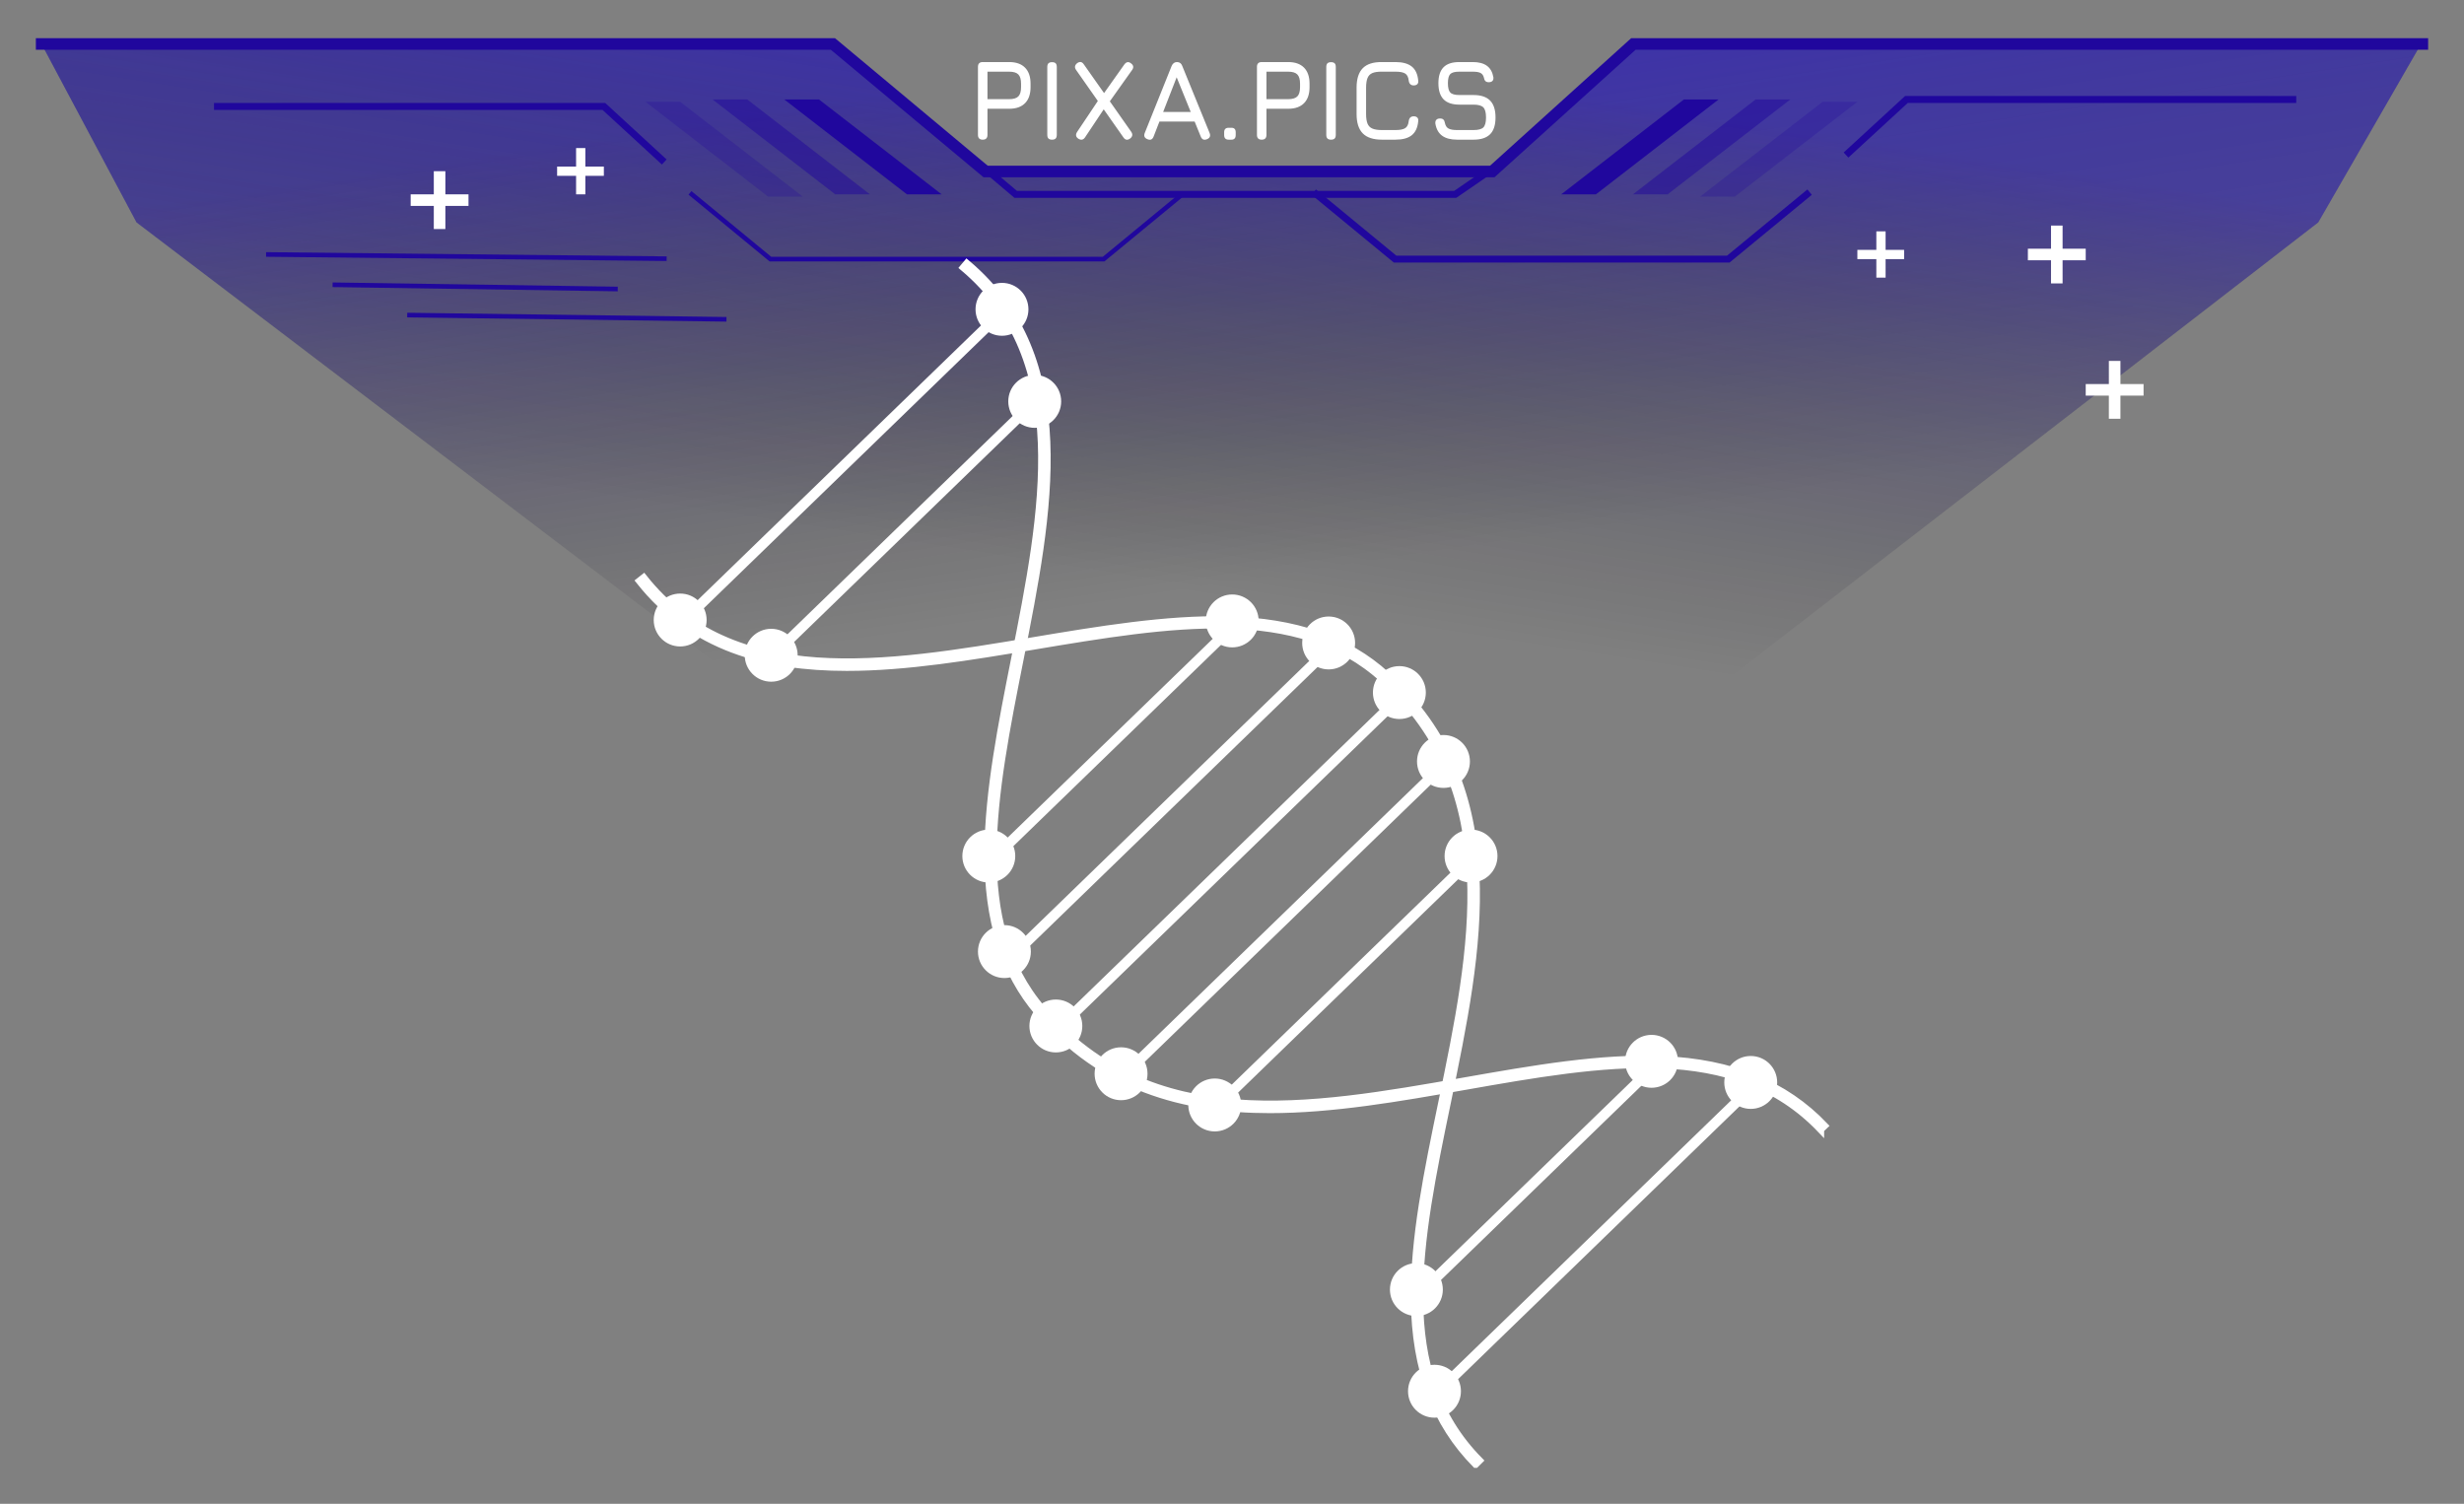<svg xmlns="http://www.w3.org/2000/svg" xmlns:xlink="http://www.w3.org/1999/xlink" viewBox="0 0 1065 650" width="1420" height="866.667" xmlns:v="https://vecta.io/nano"><rect x="0" y="0" width="1065" height="650" fill="#808080" stroke="none"/><style><![CDATA[.B{stroke:#20079d}.C{stroke-linecap:square}.D{stroke-miterlimit:3}.E{stroke-width:3}.F{stroke-opacity:100}.G{stroke-width:2}]]></style><defs><clipPath id="A"><path d="M0 0h1065v650H0z"/></clipPath><path id="B" d="M59 96.125L18 19.1 360 18l66 56.118h219L706 19.1l341-1.1-45 78.125L706 325H360L59 96.125z"/></defs><g clip-path="url(#A)"><path d="M0 0h1065v650H0z" fill="transparent"/><path d="M545.34 60.368h0 0q-2.053 0-2.053-2.078h0V28.904h0q0-2.078 2.053-2.078h0 11.438 0q4.473 0 6.856 2.412h0 0q2.383 2.411 2.383 6.938h0v1.484h0q0 4.527-2.383 6.939h0 0q-2.383 2.411-6.856 2.411h0-9.385v11.28h0q0 2.078-2.053 2.078zm2.053-29.387v11.874h9.385 0q2.786 0 3.96-1.188h0 0q1.173-1.187 1.173-4.007h0v-1.484h0q0-2.795-1.173-3.995h0 0q-1.174-1.2-3.96-1.2h0-9.385 0zm27.911 29.387h0 0q-1.051 0-1.552-.507h0 0q-.501-.508-.501-1.571h0V28.953h0q0-1.088.501-1.583h0 0q.501-.495 1.552-.495h0 0q1.075 0 1.564.495h0 0q.489.495.489 1.583h0V58.29h0q0 1.063-.489 1.571h0 0q-.489.507-1.564.507zm27.862 0H597.3h0q-5.597 0-8.273-2.709h0 0q-2.676-2.709-2.676-8.373h0V37.907h0q0-5.714 2.664-8.422h0 0q2.664-2.709 8.236-2.659h0 5.915 0q4.594 0 7.014 1.917h0 0q2.419 1.917 2.81 6.048h0 0q.147 1.039-.391 1.583h0 0q-.537.544-1.564.544h0 0q-1.857 0-2.15-2.078h0 0q-.245-2.275-1.552-3.067h0 0q-1.308-.792-4.167-.792h0-5.915 0q-2.591-.024-4.069.594h0 0q-1.479.618-2.102 2.14h0 0q-.623 1.521-.623 4.192h0v11.379h0q0 2.647.623 4.156h0 0q.623 1.508 2.114 2.139h0 0q1.491.631 4.106.631h0 5.866 0q2.859 0 4.167-.804h0 0q1.307-.804 1.552-3.055h0 0q.293-2.078 2.15-2.078h0 0q1.027 0 1.564.545h0 0q.538.544.391 1.583h0 0q-.391 4.155-2.81 6.06h0 0q-2.42 1.905-7.014 1.905h0 0zm33.702 0h-7.038 0q-4.18 0-6.514-1.707h0 0q-2.334-1.707-2.92-5.269h0 0q-.098-1.088.44-1.632h0 0q.537-.545 1.564-.545h0 0q1.026 0 1.503.495h0 0q.476.495.648 1.534h0 0q.366 1.706 1.576 2.337h0 0q1.21.631 3.703.631h0 7.038 0q3.153 0 4.29-1.15h0 0q1.136-1.15 1.136-4.292h0 0q0-3.191-1.173-4.366h0 0q-1.173-1.175-4.253-1.175h0-6.061 0q-4.619 0-6.855-2.288h0 0q-2.236-2.288-2.236-6.963h0 0q0-4.65 2.211-6.901h0 0q2.212-2.251 6.831-2.251h0 5.817 0q3.886 0 6.098 1.608h0 0q2.212 1.607 2.798 4.922h0 0q.147 1.064-.391 1.62h0 0q-.537.557-1.613.557h0 0q-.977 0-1.466-.52h0 0q-.489-.519-.636-1.508h0 0q-.391-1.46-1.49-1.992h0 0q-1.1-.532-3.3-.532h0-5.817 0q-2.932 0-3.934 1.052h0 0q-1.003 1.051-1.003 3.945h0 0q0 2.919 1.027 4.007h0 0q1.026 1.089 3.959 1.089h0 6.061 0q4.815 0 7.173 2.374h0 0q2.359 2.375 2.359 7.322h0 0q0 4.923-2.346 7.26h0 0q-2.347 2.338-7.186 2.338h0 0zm-212.115 0h0 0q-2.053 0-2.053-2.078h0V28.904h0q0-2.078 2.053-2.078h0 11.438 0q4.472 0 6.855 2.412h0 0q2.383 2.411 2.383 6.938h0v1.484h0q0 4.527-2.383 6.939h0 0q-2.383 2.411-6.855 2.411h0-9.385v11.28h0q0 2.078-2.053 2.078zm2.053-29.387v11.874h9.385 0q2.786 0 3.959-1.188h0 0q1.173-1.187 1.173-4.007h0v-1.484h0q0-2.795-1.173-3.995h0 0q-1.173-1.2-3.959-1.2h0-9.385 0zm27.911 29.387h0 0q-1.051 0-1.552-.507h0 0q-.501-.508-.501-1.571h0V28.953h0q0-1.088.501-1.583h0 0q.501-.495 1.552-.495h0 0q1.075 0 1.564.495h0 0q.488.495.488 1.583h0V58.29h0q0 1.063-.488 1.571h0 0q-.489.507-1.564.507zm11.34-.446h0 0q-1.638-1.137-.489-2.918h0l8.945-13.358-9.434-13.456h0q-1.1-1.633.538-2.919h0 0q1.686-1.163 2.835.544h0l8.749 12.418L486 27.815h0q1.271-1.657 2.835-.445h0 0q1.662 1.237.489 2.869h0l-9.63 13.556 9.239 13.159h0q1.148 1.707-.538 2.968h0 0q-1.686 1.163-2.835-.544h0l-8.505-12.12-8.114 12.17h0q-1.125 1.607-2.884.494zm29.914.248h0 0q-1.955-.767-1.173-2.721h0l11.634-28.991h0q.733-1.632 2.297-1.632h0 .098 0q1.588.074 2.151 1.632h0l11.829 28.991h0q.782 1.954-1.125 2.721h0 0q-1.93.767-2.688-1.138h0l-2.64-6.481h-15.226l-2.517 6.481h0q-.758 1.929-2.64 1.138zm12.611-26.764l-5.841 14.989h11.927l-6.086-14.989h0zm23.658 26.962h-1.173 0q-1.955 0-1.955-1.979h0v-1.237h0q0-1.929 1.955-1.929h0 1.173 0q1.858 0 1.858 1.929h0v1.237h0q0 1.979-1.858 1.979h0 0z" fill="#fff"/><g opacity=".66"><linearGradient id="C" x1=".5" y1="0" x2=".809" y2=".604" gradientTransform="matrix(1029,0,0,307,18,18)" gradientUnits="userSpaceOnUse"><stop offset="0%" stop-opacity=".75" stop-color="#2615bd"/><stop offset="100%" stop-opacity="0" stop-color="#000"/></linearGradient><use xlink:href="#B" fill="url(#C)"/></g><g opacity=".66"><linearGradient id="D" x1=".5" y1="0" x2=".178" y2=".615" gradientTransform="matrix(1029,0,0,307,18,18)" gradientUnits="userSpaceOnUse"><stop offset="0%" stop-opacity=".75" stop-color="#2615bd"/><stop offset="100%" stop-opacity="0" stop-color="#000"/></linearGradient><use xlink:href="#B" fill="url(#D)"/></g><g class="B C D G"><path vector-effect="non-scaling-stroke" stroke-opacity="25" d="M177 136.194L313 138"/><path vector-effect="non-scaling-stroke" stroke-opacity="50" d="M144.751 123.097L266 124.903"/><path vector-effect="non-scaling-stroke" stroke-opacity="75" d="M116 110l171.143 1.806"/></g><g fill="none" class="B C D F"><path d="M781 84l-34 28H603l-34-28" vector-effect="non-scaling-stroke" class="E"/><path d="M299 84l34 28h144l34-28" vector-effect="non-scaling-stroke" class="G"/><g class="E"><path d="M799 66l25-23h167M286 69l-25-23H94" vector-effect="non-scaling-stroke"/></g></g><g fill="#fff"><path d="M249 64v8h-8.2v4h8.2v8h4v-8h8v-4h-8v-8h-4 0zm562 36v8h-8.2v4h8.2v8h4v-8h8v-4h-8v-8h-4 0zm100.5 56v10h-10v5h10v10h5v-10h10v-5h-10v-10h-5 0zm-724-82v10h-10v5h10v10h5V89h10v-5h-10V74h-5 0zm699 23.5v10h-10v5h10v10h5v-10h10v-5h-10v-10h-5 0z"/></g><g fill="#20079d"><path d="M773.8 43l-53 41h-15l53-41h15 0z" fill-opacity=".5"/><path d="M742.8 43l-53 41h-15l53-41h15 0z"/><path d="M802.8 44l-53 41h-15l53-41h15 0z" fill-opacity=".25"/><path d="M308 43l53 41h15l-53-41h-15 0z" fill-opacity=".5"/><path d="M339 43l53 41h15l-53-41h-15 0z"/><path d="M279 44l53 41h15l-53-41h-15 0z" fill-opacity=".25"/></g><g fill="none" class="B C D F"><path d="M18 19h342l66 55.118h219L706 19h341" vector-effect="non-scaling-stroke" stroke-width="5"/><g class="E"><path d="M426 73l13 11h190l16-11" vector-effect="non-scaling-stroke"/></g></g><g fill="#fff"><g stroke="#fff"><g stroke-miterlimit="10" class="E"><path d="M786.928 488.227c-37.318-39.131-93.997-29.156-154.001-18.593-28.195 4.963-56.811 9.998-84.052 9.998-37.48 0-72.385-9.524-100.136-41.867-14.818-17.272-21.93-40.018-21.744-69.54.168-26.215 5.954-55.364 11.553-83.56 12.574-63.322 25.567-128.8-22.199-169.04l1.536-1.825c48.847 41.153 35.709 107.333 23.004 171.327-11.595 58.396-22.542 113.55 9.663 151.084 47.04 54.818 115.632 42.749 181.967 31.07 30.506-5.371 59.32-10.437 86.027-9.332 29.984 1.242 52.916 10.61 70.104 28.627l-1.722 1.651z" vector-effect="non-scaling-stroke"/><path d="M637.801 632.955c-17.495-17.723-26.167-40.925-26.509-70.939-.3-26.731 5.635-55.377 11.919-85.709 13.665-65.951 27.799-134.153-25.579-182.819-36.544-33.321-92.004-24.037-150.723-14.206-27.302 4.567-55.005 9.206-80.878 9.206-35.109 0-66.851-8.534-89.681-37.36l1.866-1.476c38.789 48.961 104.626 37.942 168.296 27.283 28.352-4.747 57.664-9.656 83.866-9.032 29.516.702 52.04 8.492 68.856 23.826 54.381 49.585 40.109 118.459 26.305 185.065-12.363 59.661-24.042 116.01 13.948 154.486l-1.686 1.675z" vector-effect="non-scaling-stroke"/></g><g class="G"><g stroke-miterlimit="2"><path transform="matrix(.718 -.696 .696 .718 -177.678 631.34)" vector-effect="non-scaling-stroke" d="M595.048 533.652h189.8v2.383h-189.8z"/><path transform="matrix(.718 -.696 .696 .718 -166.747 606.678)" vector-effect="non-scaling-stroke" d="M592.612 507.838h144.757v2.383H592.612z"/><path transform="matrix(.718 -.696 .696 .718 -131.267 524.47)" vector-effect="non-scaling-stroke" d="M503.214 422.968h156.22v2.383h-156.22z"/><path transform="matrix(.718 -.696 .696 .718 -120.977 498.118)" vector-effect="non-scaling-stroke" d="M456.943 397.099h194.038v2.383H456.943z"/><path transform="matrix(.718 -.696 .696 .718 -108.139 475.7)" vector-effect="non-scaling-stroke" d="M430.062 370.053h205.333v2.383H430.062z"/><path transform="matrix(.718 -.696 .696 .718 -97.876 450.391)" vector-effect="non-scaling-stroke" d="M411.739 344.739h189.8v2.383h-189.8z"/><path transform="matrix(.718 -.696 .696 .718 -86.946 425.728)" vector-effect="non-scaling-stroke" d="M409.304 318.924h144.757v2.383H409.304z"/><path transform="matrix(.718 -.696 .696 .718 -48.397 336.559)" vector-effect="non-scaling-stroke" d="M312.852 226.788h156.22v2.383h-156.22z"/><path transform="matrix(.718 -.696 .696 .718 -38.107 310.207)" vector-effect="non-scaling-stroke" d="M266.582 200.919H460.62v2.383H266.582z"/></g></g></g><circle vector-effect="non-scaling-stroke" cx="293.988" cy="267.987" r="11.433"/><circle vector-effect="non-scaling-stroke" cx="433.081" cy="133.696" r="11.433"/><circle vector-effect="non-scaling-stroke" cx="447.233" cy="173.498" r="11.433"/><circle vector-effect="non-scaling-stroke" cx="333.329" cy="283.219" r="11.433"/><circle vector-effect="non-scaling-stroke" cx="427.385" cy="370.014" r="11.433"/><circle vector-effect="non-scaling-stroke" cx="434.131" cy="411.304" r="11.433"/><circle vector-effect="non-scaling-stroke" cx="456.367" cy="443.461" r="11.433"/><circle vector-effect="non-scaling-stroke" cx="484.55" cy="464.106" r="11.433"/><circle vector-effect="non-scaling-stroke" cx="525.049" cy="477.604" r="11.433"/><circle vector-effect="non-scaling-stroke" cx="635.814" cy="370.014" r="11.433"/><circle vector-effect="non-scaling-stroke" cx="623.901" cy="329.125" r="11.433"/><circle vector-effect="non-scaling-stroke" cx="604.846" cy="299.345" r="11.433"/><circle vector-effect="non-scaling-stroke" cx="574.274" cy="277.907" r="11.433"/><circle vector-effect="non-scaling-stroke" cx="532.593" cy="268.383" r="11.433"/><circle vector-effect="non-scaling-stroke" cx="612.198" cy="557.401" r="11.433"/><circle vector-effect="non-scaling-stroke" cx="620.018" cy="601.332" r="11.433"/><circle vector-effect="non-scaling-stroke" cx="713.835" cy="458.735" r="11.433"/><circle vector-effect="non-scaling-stroke" cx="756.71" cy="467.863" r="11.433"/></g></g></svg>